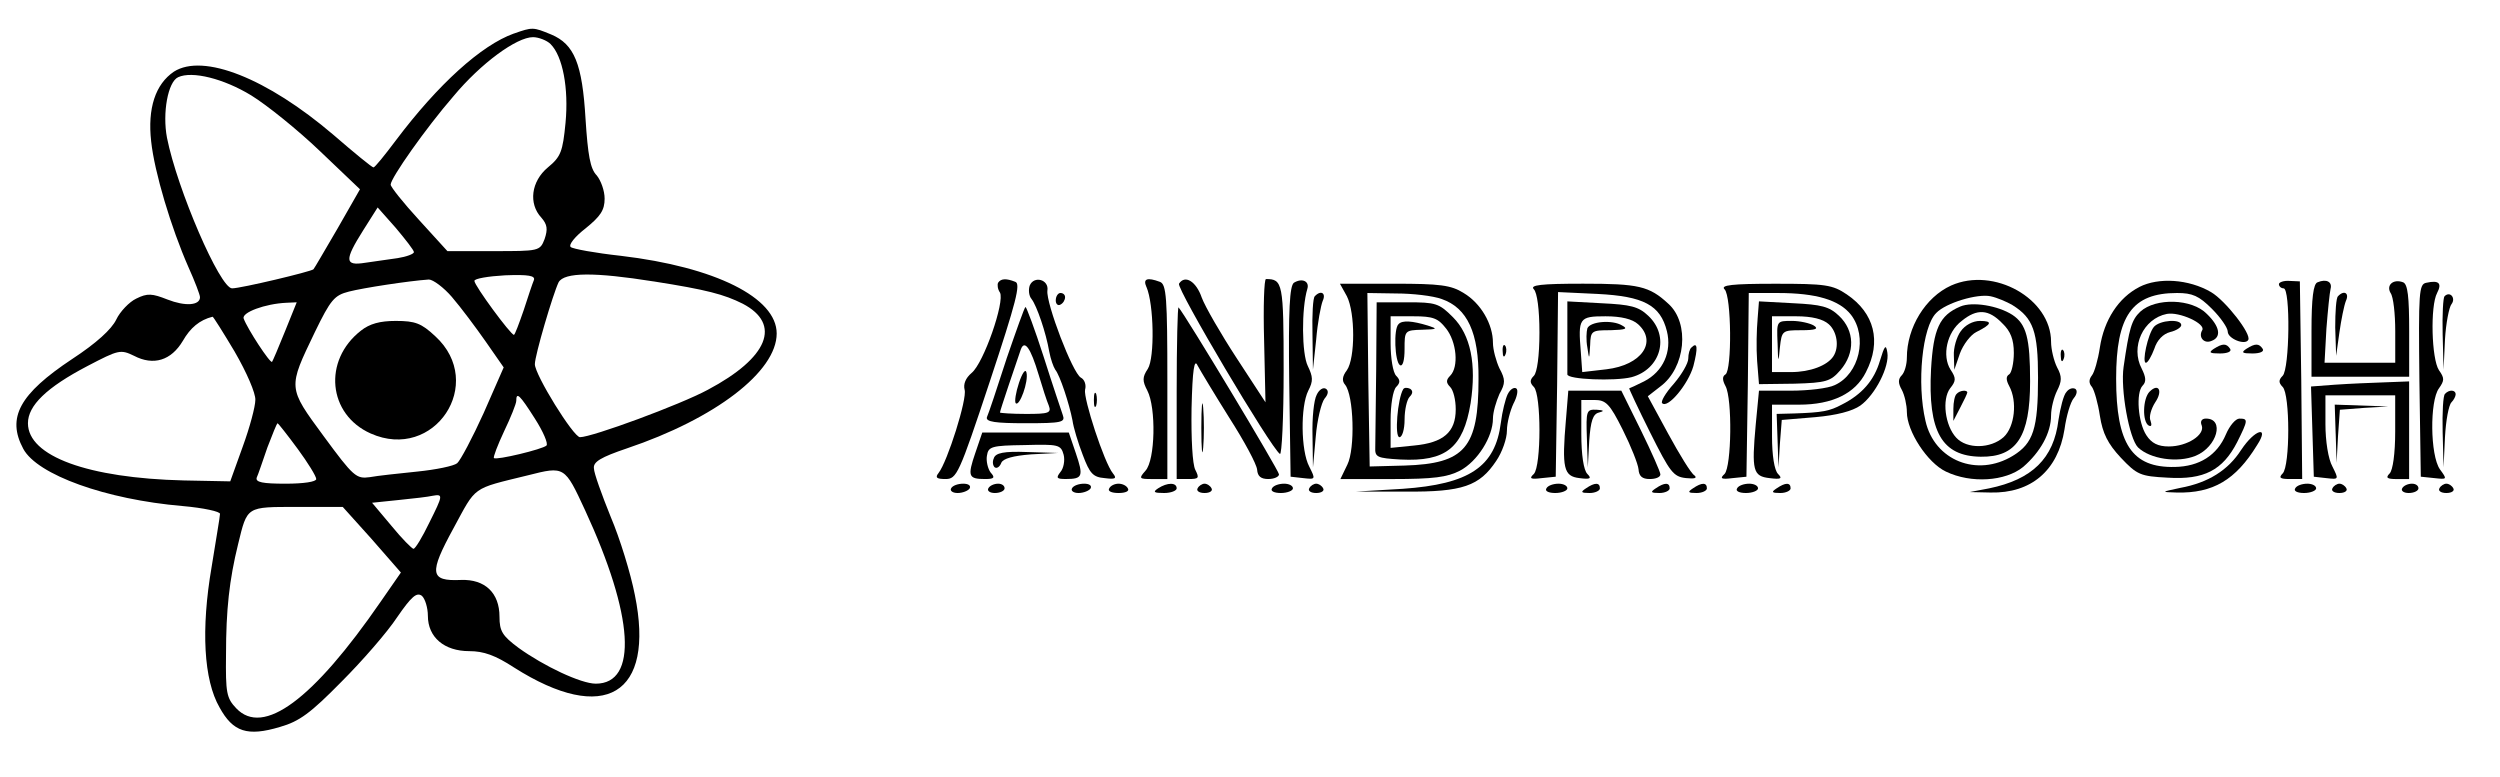 <svg version="1.1" xmlns="http://www.w3.org/2000/svg" width="309" height="96" viewBox="0 0 103 32">
   <path
      d="M21.174 1.38c-1.341 0.479-3.123 2.089-4.867 4.407-0.46 0.613-0.862 1.111-0.92 1.111s-0.786-0.594-1.648-1.341c-2.74-2.338-5.365-3.372-6.572-2.606-0.766 0.517-1.092 1.514-0.939 2.874 0.134 1.265 0.824 3.564 1.533 5.174 0.268 0.594 0.479 1.15 0.479 1.245 0 0.345-0.613 0.383-1.341 0.096-0.632-0.249-0.824-0.268-1.284-0.038-0.287 0.134-0.671 0.537-0.824 0.862-0.192 0.402-0.824 0.977-1.82 1.629-2.165 1.437-2.702 2.414-2.012 3.698 0.575 1.073 3.411 2.089 6.553 2.357 0.881 0.077 1.571 0.23 1.552 0.326 0 0.115-0.172 1.092-0.345 2.184-0.441 2.568-0.326 4.656 0.326 5.787 0.556 1.016 1.15 1.207 2.491 0.805 0.805-0.23 1.265-0.575 2.529-1.859 0.862-0.862 1.897-2.050 2.299-2.663 0.594-0.862 0.805-1.035 1.016-0.881 0.134 0.115 0.249 0.498 0.249 0.824 0 0.881 0.671 1.456 1.705 1.456 0.594 0 1.073 0.172 1.84 0.671 3.737 2.376 5.825 1.131 4.982-2.989-0.172-0.881-0.613-2.319-0.996-3.219-0.364-0.901-0.69-1.801-0.69-1.993-0.038-0.268 0.287-0.46 1.36-0.824 3.641-1.226 6.17-3.162 6.17-4.733 0-1.475-2.529-2.74-6.419-3.2-1.054-0.115-1.993-0.287-2.069-0.364-0.096-0.096 0.192-0.441 0.613-0.766 0.613-0.498 0.786-0.747 0.786-1.226 0-0.326-0.153-0.747-0.326-0.958-0.268-0.268-0.364-0.843-0.46-2.319-0.134-2.28-0.46-3.085-1.418-3.487-0.747-0.307-0.766-0.307-1.533-0.038zM22.687 1.82c0.498 0.498 0.747 1.82 0.613 3.238-0.115 1.188-0.192 1.399-0.728 1.84-0.69 0.575-0.805 1.495-0.268 2.069 0.249 0.287 0.268 0.479 0.134 0.881-0.192 0.498-0.23 0.498-2.108 0.498h-1.897l-1.169-1.284c-0.651-0.709-1.169-1.36-1.169-1.456 0-0.268 1.456-2.338 2.587-3.641 1.131-1.36 2.606-2.434 3.277-2.434 0.23 0 0.575 0.134 0.728 0.287zM10.347 3.928c0.652 0.402 1.916 1.418 2.836 2.299l1.648 1.571-0.92 1.61c-0.517 0.881-0.958 1.648-0.996 1.686-0.096 0.096-2.989 0.786-3.353 0.786-0.498 0-2.261-4.081-2.683-6.208-0.192-1.016 0.038-2.299 0.46-2.491 0.575-0.268 1.878 0.058 3.008 0.747zM17.054 10.386c0 0.077-0.307 0.192-0.671 0.249s-0.977 0.134-1.341 0.192c-0.843 0.134-0.862-0.096-0.077-1.341l0.594-0.939 0.747 0.843c0.402 0.479 0.747 0.92 0.747 0.996zM21.998 11.535c-0.058 0.134-0.249 0.709-0.422 1.245-0.192 0.556-0.364 1.016-0.402 1.016-0.134 0-1.629-2.031-1.629-2.223 0-0.096 0.575-0.192 1.265-0.23 0.977-0.038 1.245 0.019 1.188 0.192zM26.922 11.593c2.204 0.345 2.913 0.537 3.679 0.92 1.61 0.843 1.054 2.223-1.437 3.545-1.131 0.613-4.771 1.954-5.269 1.954-0.268 0-1.859-2.568-1.859-3.008 0-0.364 0.747-2.893 0.977-3.372 0.23-0.422 1.495-0.422 3.909-0.038zM18.625 12.244c0.364 0.422 0.977 1.245 1.38 1.82l0.747 1.073-0.824 1.878c-0.46 1.016-0.958 1.954-1.092 2.069s-0.881 0.268-1.648 0.345c-0.747 0.077-1.648 0.172-1.954 0.23-0.556 0.077-0.671-0.019-1.897-1.686-1.495-2.031-1.475-1.974-0.364-4.292 0.652-1.341 0.805-1.514 1.399-1.667s2.472-0.441 3.296-0.498c0.172 0 0.613 0.326 0.958 0.728zM11.746 13.643c-0.268 0.671-0.517 1.245-0.537 1.265-0.077 0.077-1.016-1.36-1.169-1.782-0.096-0.249 0.881-0.613 1.763-0.652l0.422-0.019-0.479 1.188zM9.677 14.505c0.479 0.824 0.862 1.705 0.843 1.974 0 0.268-0.23 1.131-0.517 1.916l-0.517 1.437-1.916-0.038c-3.947-0.096-6.419-0.996-6.419-2.357 0-0.728 0.766-1.475 2.453-2.357 1.284-0.671 1.36-0.69 1.916-0.422 0.805 0.422 1.533 0.192 2.012-0.613 0.307-0.537 0.69-0.862 1.226-0.996 0.019-0.019 0.441 0.652 0.92 1.456zM22.036 17.245c0.345 0.537 0.556 1.035 0.479 1.111-0.153 0.153-2.069 0.613-2.165 0.517-0.038-0.038 0.153-0.537 0.422-1.111 0.268-0.556 0.498-1.131 0.498-1.245 0-0.383 0.134-0.268 0.766 0.728zM12.263 18.491c0.422 0.575 0.766 1.131 0.766 1.245s-0.517 0.192-1.265 0.192c-0.939 0-1.245-0.058-1.188-0.249 0.057-0.115 0.249-0.69 0.441-1.245 0.211-0.537 0.383-0.996 0.422-0.996 0.019 0 0.402 0.479 0.824 1.054zM24.105 21.020c2.012 4.35 2.184 7.147 0.441 7.147-0.613 0-2.146-0.728-3.181-1.475-0.671-0.498-0.786-0.69-0.786-1.284 0-0.977-0.594-1.552-1.59-1.514-1.284 0.058-1.322-0.268-0.307-2.127 0.958-1.763 0.728-1.61 3.066-2.184 1.514-0.383 1.514-0.383 2.357 1.437zM17.686 21.538c-0.287 0.594-0.575 1.073-0.651 1.073-0.058 0-0.479-0.422-0.901-0.939l-0.805-0.958 1.111-0.115c0.594-0.058 1.226-0.134 1.38-0.172 0.441-0.077 0.441-0.038-0.134 1.111zM15.329 22.228l1.188 1.36-0.824 1.188c-2.798 4.062-4.848 5.576-5.959 4.407-0.402-0.422-0.441-0.632-0.422-2.223 0-1.82 0.134-3.066 0.498-4.541 0.383-1.571 0.326-1.533 2.434-1.533h1.878l1.207 1.341z">
   </path>
   <path
      d="M14.869 13.624c-1.571 1.226-1.36 3.449 0.402 4.235 2.625 1.169 4.771-2.069 2.663-4.005-0.575-0.537-0.824-0.632-1.629-0.632-0.652 0-1.073 0.115-1.437 0.402z">
   </path>
   <path
      d="M41.121 11.65c-0.038 0.077-0.019 0.268 0.077 0.402 0.211 0.364-0.671 2.913-1.169 3.315-0.249 0.211-0.345 0.46-0.287 0.69 0.115 0.364-0.709 2.97-1.073 3.43-0.153 0.192-0.077 0.249 0.287 0.249 0.46 0 0.556-0.192 1.82-4.005 1.092-3.296 1.284-4.043 1.054-4.12-0.383-0.153-0.594-0.134-0.709 0.038z">
   </path>
   <path
      d="M42.424 11.765c-0.057 0.172-0.038 0.422 0.077 0.556 0.211 0.268 0.594 1.38 0.728 2.165 0.057 0.307 0.172 0.632 0.249 0.747 0.192 0.23 0.575 1.399 0.709 2.089 0.038 0.287 0.23 0.92 0.422 1.418 0.287 0.766 0.422 0.92 0.901 0.958 0.441 0.058 0.517 0.019 0.345-0.192-0.364-0.441-1.226-3.104-1.15-3.449 0.057-0.192-0.019-0.422-0.172-0.498-0.345-0.192-1.437-3.066-1.38-3.583 0.077-0.46-0.556-0.632-0.728-0.211z">
   </path>
   <path
      d="M47.234 11.823c0.307 0.709 0.345 2.913 0.057 3.372-0.23 0.345-0.23 0.498-0.019 0.901 0.364 0.709 0.326 2.855-0.077 3.296-0.287 0.326-0.268 0.345 0.287 0.345h0.613v-4.005c0-3.468-0.038-4.024-0.307-4.12-0.517-0.192-0.709-0.134-0.556 0.211z">
   </path>
   <path
      d="M48.575 11.689c-0.115 0.192 3.794 6.783 4.158 7.013 0.077 0.058 0.153-1.495 0.153-3.43 0-3.622-0.038-3.775-0.728-3.775-0.077 0-0.115 1.15-0.077 2.529l0.057 2.549-1.188-1.82c-0.651-0.996-1.303-2.127-1.437-2.491-0.23-0.671-0.69-0.958-0.939-0.575z">
   </path>
   <path
      d="M53.308 11.65c-0.172 0.134-0.23 1.073-0.192 4.081l0.057 3.909 0.517 0.058c0.517 0.058 0.517 0.058 0.249-0.479-0.345-0.651-0.364-2.472-0.038-3.123 0.211-0.402 0.192-0.575-0.019-1.016-0.249-0.498-0.268-2.357-0.019-3.181 0.096-0.307-0.211-0.46-0.556-0.249z">
   </path>
   <path
      d="M80.383 11.765c-1.054 0.479-1.82 1.725-1.82 2.97 0 0.287-0.096 0.613-0.211 0.728-0.153 0.153-0.153 0.326 0 0.594 0.115 0.211 0.211 0.632 0.211 0.92 0 0.786 0.843 2.089 1.61 2.453 1.035 0.498 2.453 0.402 3.181-0.192 0.709-0.613 1.15-1.399 1.15-2.127 0-0.287 0.115-0.747 0.249-1.016 0.192-0.383 0.211-0.575 0-0.958-0.134-0.268-0.249-0.747-0.249-1.054 0-1.782-2.357-3.104-4.12-2.319zM82.913 12.57c0.862 0.537 1.054 1.092 1.054 2.989 0 2.108-0.192 2.702-1.035 3.219-1.475 0.901-3.238 0.192-3.602-1.437-0.364-1.552-0.134-3.871 0.441-4.445 0.402-0.422 1.705-0.805 2.242-0.69 0.268 0.057 0.671 0.23 0.901 0.364z">
   </path>
   <path
      d="M80.766 12.628c-0.862 0.364-1.111 0.92-1.207 2.587-0.134 2.568 0.441 3.583 2.050 3.602 1.475 0.019 2.031-0.824 2.031-3.104 0-1.782-0.153-2.357-0.728-2.74-0.594-0.383-1.648-0.556-2.146-0.345zM82.491 13.317c0.345 0.326 0.479 0.671 0.479 1.226 0 0.422-0.096 0.824-0.192 0.881-0.134 0.077-0.134 0.23 0 0.479 0.345 0.632 0.23 1.686-0.23 2.108-0.537 0.479-1.514 0.498-1.954 0.019-0.46-0.498-0.594-1.571-0.249-2.031 0.249-0.307 0.249-0.422 0.019-0.766-0.364-0.575-0.153-1.552 0.46-2.012 0.632-0.517 1.111-0.479 1.667 0.096z">
   </path>
   <path
      d="M80.786 13.643c-0.172 0.23-0.307 0.69-0.287 1.016l0.019 0.575 0.23-0.671c0.134-0.364 0.441-0.766 0.671-0.881 0.651-0.326 0.69-0.46 0.153-0.46-0.287 0-0.613 0.172-0.786 0.422z">
   </path>
   <path
      d="M80.613 16.23c-0.077 0.058-0.134 0.345-0.134 0.613v0.498l0.287-0.556c0.153-0.287 0.287-0.575 0.287-0.613 0-0.115-0.307-0.096-0.441 0.058z">
   </path>
   <path
      d="M88.144 11.823c-0.862 0.441-1.456 1.36-1.629 2.491-0.077 0.517-0.23 1.035-0.326 1.15-0.134 0.172-0.134 0.326 0 0.479 0.096 0.134 0.249 0.671 0.326 1.188 0.115 0.728 0.326 1.15 0.862 1.725 0.671 0.709 0.805 0.766 1.935 0.824 1.495 0.096 2.261-0.307 2.855-1.456 0.46-0.92 0.46-0.977 0.096-0.977-0.153 0-0.402 0.287-0.556 0.651-0.364 0.862-1.092 1.322-2.108 1.341-1.763 0.038-2.414-0.939-2.414-3.641 0-2.587 0.651-3.526 2.51-3.526 0.632 0 0.901 0.115 1.437 0.652 0.364 0.364 0.651 0.786 0.651 0.939 0 0.287 0.709 0.575 0.843 0.345 0.153-0.23-0.939-1.629-1.533-1.974-0.92-0.537-2.165-0.613-2.951-0.211z">
   </path>
   <path
      d="M93.892 11.708c0 0.096 0.096 0.172 0.192 0.172 0.287 0 0.249 3.315-0.038 3.602-0.172 0.172-0.172 0.287 0 0.46 0.307 0.307 0.307 3.257 0 3.564-0.172 0.172-0.115 0.23 0.287 0.23h0.517l-0.038-4.081-0.058-4.062-0.422-0.019c-0.249-0.019-0.441 0.057-0.441 0.134z">
   </path>
   <path
      d="M95.483 11.631c-0.172 0.057-0.249 0.652-0.249 1.993v1.897h4.024v-1.897c0-1.399-0.058-1.916-0.249-1.993-0.402-0.153-0.709 0.115-0.517 0.441 0.115 0.153 0.192 0.862 0.192 1.571v1.303h-2.913l0.077-1.399c0.058-0.747 0.134-1.495 0.172-1.648 0.077-0.287-0.172-0.422-0.537-0.268z">
   </path>
   <path
      d="M99.966 11.65c-0.307 0.057-0.326 0.364-0.287 4.024l0.058 3.966 0.556 0.058c0.537 0.058 0.537 0.058 0.23-0.364-0.402-0.575-0.422-2.817-0.038-3.334 0.23-0.326 0.23-0.422 0-0.747-0.307-0.46-0.364-2.644-0.077-3.181 0.211-0.402 0.077-0.537-0.441-0.422z">
   </path>
   <path
      d="M55.492 12.206c0.345 0.69 0.345 2.549 0 3.047-0.192 0.249-0.211 0.441-0.077 0.594 0.364 0.441 0.422 2.644 0.096 3.296l-0.287 0.594h2.127c1.725 0 2.28-0.077 2.798-0.345 0.728-0.383 1.36-1.399 1.36-2.146 0-0.268 0.134-0.709 0.268-1.016 0.249-0.441 0.249-0.594 0-1.054-0.134-0.287-0.268-0.766-0.268-1.054 0-0.766-0.498-1.629-1.207-2.050-0.517-0.326-0.977-0.383-2.855-0.383h-2.242l0.287 0.517zM59.401 12.321c1.054 0.364 1.533 1.399 1.514 3.296 0 2.836-0.556 3.487-3.047 3.564l-1.437 0.038-0.057-3.564-0.038-3.583 1.188 0.019c0.671 0 1.514 0.096 1.878 0.23z">
   </path>
   <path
      d="M56.699 15.234c-0.019 1.533-0.038 2.97-0.038 3.2-0.019 0.402 0.077 0.441 1.035 0.498 1.878 0.096 2.587-0.479 2.893-2.319 0.249-1.61 0-2.817-0.728-3.545-0.575-0.575-0.709-0.613-1.878-0.613h-1.265l-0.019 2.778zM59.574 13.528c0.441 0.556 0.537 1.59 0.172 1.954-0.172 0.172-0.172 0.287 0 0.46 0.134 0.134 0.23 0.537 0.23 0.92 0 0.939-0.498 1.38-1.725 1.495l-0.958 0.096v-1.15c0-0.613 0.096-1.226 0.23-1.36 0.172-0.172 0.172-0.287 0-0.46-0.134-0.134-0.23-0.728-0.23-1.341v-1.111h0.939c0.805 0 1.016 0.077 1.341 0.498z">
   </path>
   <path
      d="M57.619 13.356c-0.211 0.192-0.153 1.552 0.057 1.686 0.115 0.077 0.192-0.192 0.192-0.652 0-0.766 0-0.786 0.728-0.805 0.632-0.019 0.651-0.038 0.23-0.172-0.632-0.192-1.054-0.23-1.207-0.057z">
   </path>
   <path
      d="M57.811 16.038c-0.23 0.383-0.364 1.974-0.153 1.974 0.115 0 0.211-0.326 0.211-0.728s0.096-0.824 0.211-0.939c0.134-0.134 0.134-0.249 0.019-0.326-0.115-0.057-0.249-0.057-0.287 0.019z">
   </path>
   <path
      d="M63.195 11.919c0.134 0.134 0.23 0.824 0.23 1.782s-0.096 1.648-0.23 1.782c-0.172 0.172-0.172 0.287 0 0.46 0.307 0.307 0.307 3.258 0 3.583-0.211 0.192-0.134 0.23 0.326 0.172l0.575-0.058 0.058-3.813 0.038-3.794 1.629 0.077c1.897 0.096 2.587 0.46 2.855 1.533 0.211 0.843-0.153 1.667-0.939 2.069-0.307 0.153-0.594 0.287-0.613 0.287s0.364 0.824 0.862 1.82c0.824 1.648 0.958 1.82 1.475 1.878 0.364 0.038 0.479 0 0.345-0.115-0.134-0.077-0.613-0.862-1.073-1.705l-0.843-1.552 0.517-0.402c1.035-0.766 1.226-2.606 0.326-3.411-0.786-0.728-1.226-0.824-3.507-0.824-1.763 0-2.204 0.057-2.031 0.23z">
   </path>
   <path
      d="M71.052 11.919c0.287 0.287 0.307 3.334 0.038 3.507-0.134 0.077-0.134 0.23 0 0.479 0.287 0.517 0.249 3.315-0.038 3.622-0.211 0.192-0.134 0.23 0.326 0.172l0.575-0.058 0.058-3.794 0.038-3.775h1.207c1.571 0 2.529 0.287 3.008 0.901 0.69 0.901 0.345 2.434-0.671 2.893-0.268 0.134-1.092 0.23-1.82 0.23h-1.303l-0.134 1.399c-0.172 1.897-0.115 2.127 0.575 2.204 0.46 0.058 0.537 0.019 0.345-0.172-0.153-0.153-0.249-0.766-0.249-1.552v-1.303h1.111c1.38 0 2.319-0.46 2.759-1.341 0.651-1.265 0.345-2.434-0.786-3.2-0.594-0.402-0.881-0.441-2.951-0.441-1.801 0-2.261 0.057-2.089 0.23z">
   </path>
   <path
      d="M43.497 12.378c0 0.153 0.096 0.23 0.192 0.172 0.115-0.057 0.192-0.192 0.192-0.307 0-0.096-0.077-0.172-0.192-0.172-0.096 0-0.192 0.134-0.192 0.307z">
   </path>
   <path
      d="M54.17 12.206c-0.077 0.057-0.115 0.766-0.096 1.571l0.019 1.456 0.134-1.245c0.057-0.69 0.192-1.399 0.268-1.59 0.153-0.326-0.077-0.46-0.326-0.192z">
   </path>
   <path
      d="M96.326 12.206c-0.077 0.057-0.115 0.652-0.115 1.284l0.038 1.169 0.134-0.958c0.077-0.537 0.192-1.111 0.268-1.303 0.153-0.326-0.077-0.46-0.326-0.192z">
   </path>
   <path
      d="M100.714 12.206c-0.058 0.057-0.096 0.766-0.077 1.571l0.038 1.456 0.058-1.245c0.038-0.671 0.172-1.341 0.268-1.456 0.192-0.249-0.058-0.556-0.287-0.326z">
   </path>
   <path
      d="M64.575 13.873c0 0.805 0 1.495 0 1.552 0 0.211 1.954 0.287 2.644 0.115 1.207-0.326 1.59-1.686 0.69-2.529-0.402-0.383-0.728-0.46-1.916-0.517l-1.418-0.077v1.456zM67.487 13.356c0.805 0.728 0.153 1.686-1.303 1.859l-0.996 0.115-0.058-0.824c-0.115-1.399-0.077-1.475 1.016-1.475 0.651 0 1.111 0.115 1.341 0.326z">
   </path>
   <path
      d="M65.399 13.528c-0.038 0.134-0.058 0.479 0 0.786 0.077 0.517 0.077 0.517 0.115-0.096 0.019-0.594 0.058-0.613 0.843-0.613 0.613-0.019 0.728-0.057 0.479-0.192-0.402-0.249-1.322-0.172-1.437 0.115z">
   </path>
   <path
      d="M72.412 13.164c-0.038 0.402-0.058 1.169-0.019 1.705l0.077 0.958 1.456-0.019c1.322-0.038 1.495-0.096 1.897-0.556 0.613-0.709 0.594-1.629-0.058-2.242-0.402-0.383-0.728-0.46-1.878-0.517l-1.418-0.077-0.058 0.747zM75.344 13.356c0.345 0.307 0.441 0.939 0.192 1.322s-0.958 0.652-1.744 0.652h-0.786v-2.299h0.996c0.651 0 1.111 0.115 1.341 0.326z">
   </path>
   <path
      d="M73.236 14.122c0.019 0.843 0.038 0.862 0.096 0.192 0.077-0.69 0.096-0.709 0.881-0.709 0.594 0 0.728-0.057 0.517-0.192-0.153-0.096-0.575-0.192-0.901-0.192-0.632 0-0.632 0-0.594 0.901z">
   </path>
   <path
      d="M88.182 12.838c-0.364 0.345-0.46 0.69-0.69 2.28-0.134 0.92 0.23 2.951 0.594 3.315 0.498 0.479 1.629 0.651 2.376 0.345 0.881-0.364 1.207-1.533 0.422-1.533-0.172 0-0.249 0.115-0.172 0.287 0.134 0.383-0.594 0.862-1.36 0.862-0.441 0-0.709-0.134-0.92-0.46-0.345-0.517-0.441-1.763-0.153-2.050 0.153-0.153 0.134-0.345-0.038-0.69-0.479-0.901 0.058-2.069 1.035-2.261 0.517-0.096 1.61 0.402 1.456 0.671-0.172 0.287 0.077 0.575 0.383 0.441 0.422-0.153 0.345-0.594-0.192-1.111-0.613-0.632-2.108-0.671-2.74-0.096z">
   </path>
   <path
      d="M41.466 14.793c-0.383 1.188-0.747 2.28-0.805 2.395-0.057 0.192 0.345 0.249 1.59 0.249 1.514 0 1.648-0.038 1.533-0.345-0.057-0.172-0.422-1.245-0.786-2.395-0.364-1.131-0.709-2.050-0.747-2.050s-0.383 0.977-0.786 2.146zM42.788 15.425c0.153 0.517 0.345 1.111 0.422 1.284 0.115 0.307 0 0.345-0.939 0.345-0.594 0-1.073-0.038-1.073-0.058 0-0.077 0.651-1.993 0.862-2.606 0.153-0.402 0.402-0.057 0.728 1.035z">
   </path>
   <path
      d="M41.983 15.77c-0.134 0.402-0.192 0.786-0.134 0.843 0.153 0.153 0.537-0.901 0.441-1.265-0.038-0.172-0.172 0.019-0.307 0.422z">
   </path>
   <path
      d="M48.479 16.153v3.583h0.479c0.441 0 0.46-0.038 0.287-0.383-0.115-0.23-0.172-1.265-0.153-2.529 0.038-1.61 0.115-2.069 0.249-1.763 0.115 0.211 0.69 1.169 1.303 2.146 0.613 0.958 1.131 1.916 1.15 2.146 0.019 0.268 0.153 0.383 0.46 0.383 0.249 0 0.441-0.096 0.441-0.192 0-0.153-3.871-6.592-4.139-6.879-0.038-0.038-0.077 1.533-0.077 3.487z">
   </path>
   <path
      d="M88.738 13.471c-0.249 0.307-0.498 1.475-0.326 1.475 0.077 0 0.23-0.268 0.345-0.575 0.115-0.364 0.364-0.613 0.651-0.69 0.249-0.057 0.46-0.192 0.46-0.287 0-0.268-0.881-0.211-1.131 0.077z">
   </path>
   <path
      d="M61.911 14.486c0 0.211 0.057 0.268 0.115 0.115 0.057-0.134 0.038-0.307-0.019-0.364-0.057-0.077-0.115 0.038-0.096 0.249z">
   </path>
   <path
      d="M69.691 14.314c-0.077 0.057-0.134 0.268-0.134 0.46s-0.268 0.652-0.594 1.035c-0.345 0.383-0.556 0.747-0.479 0.805 0.23 0.23 1.073-0.786 1.284-1.533 0.192-0.747 0.172-1.016-0.077-0.766z">
   </path>
   <path
      d="M77.451 14.869c-0.23 0.786-0.728 1.38-1.571 1.801-0.498 0.268-0.805 0.326-1.954 0.364l-0.728 0.019 0.038 1.092 0.038 1.111 0.058-0.977 0.077-0.977 1.38-0.115c0.881-0.077 1.533-0.249 1.859-0.479 0.613-0.441 1.207-1.61 1.111-2.184-0.058-0.364-0.115-0.287-0.307 0.345z">
   </path>
   <path
      d="M91.21 14.371c-0.23 0.153-0.172 0.192 0.249 0.192 0.307 0 0.498-0.077 0.422-0.192-0.153-0.23-0.307-0.23-0.671 0z">
   </path>
   <path
      d="M92.551 14.371c-0.23 0.153-0.172 0.192 0.249 0.192 0.307 0 0.498-0.077 0.422-0.192-0.153-0.23-0.307-0.23-0.671 0z">
   </path>
   <path
      d="M84.905 14.678c0 0.211 0.058 0.268 0.115 0.115 0.058-0.134 0.038-0.307-0.019-0.364-0.058-0.077-0.115 0.038-0.096 0.249z">
   </path>
   <path
      d="M96.23 15.847l-1.016 0.077 0.115 3.717 0.517 0.058c0.517 0.058 0.517 0.058 0.249-0.479-0.172-0.307-0.287-1.054-0.287-1.744v-1.188h2.874v1.495c0 0.901-0.096 1.59-0.23 1.725-0.172 0.172-0.115 0.23 0.287 0.23h0.517v-4.024l-0.996 0.038c-0.556 0.019-1.475 0.057-2.031 0.096z">
   </path>
   <path
      d="M54.247 16.268c-0.115 0.211-0.192 0.958-0.172 1.686l0.019 1.303 0.115-1.265c0.057-0.69 0.23-1.399 0.364-1.571 0.153-0.172 0.172-0.326 0.057-0.402s-0.287 0.038-0.383 0.249z">
   </path>
   <path
      d="M62.122 16.23c-0.096 0.192-0.23 0.728-0.287 1.188-0.23 1.82-1.303 2.529-4.043 2.721l-1.935 0.115h2.050c2.357 0.019 3.047-0.23 3.737-1.265 0.249-0.364 0.441-0.92 0.441-1.245s0.134-0.824 0.268-1.111c0.153-0.287 0.211-0.575 0.115-0.632s-0.249 0.038-0.345 0.23z">
   </path>
   <path
      d="M85.135 16.153c-0.115 0.115-0.249 0.651-0.326 1.15-0.192 1.59-1.092 2.453-2.855 2.817l-0.805 0.153 0.862 0.019c1.667 0.038 2.778-0.901 3.047-2.606 0.077-0.556 0.249-1.131 0.383-1.284s0.153-0.326 0.058-0.383c-0.115-0.057-0.268 0-0.364 0.134z">
   </path>
   <path
      d="M88.565 16.134c-0.287 0.287-0.307 1.245-0.038 1.399 0.115 0.058 0.134-0.019 0.077-0.192-0.077-0.153 0.019-0.498 0.192-0.766 0.326-0.479 0.134-0.805-0.23-0.441z">
   </path>
   <path
      d="M45.068 16.479c0 0.268 0.038 0.364 0.096 0.23 0.038-0.115 0.038-0.345 0-0.479-0.057-0.115-0.096-0.019-0.096 0.249z">
   </path>
   <path
      d="M49.495 17.629c0 0.901 0.038 1.265 0.077 0.805 0.038-0.441 0.038-1.169 0-1.629-0.038-0.441-0.077-0.077-0.077 0.824z">
   </path>
   <path
      d="M64.517 17.284c-0.172 2.012-0.096 2.338 0.556 2.414 0.441 0.058 0.517 0.019 0.326-0.172-0.153-0.153-0.249-0.786-0.249-1.648v-1.399h0.537c0.479 0 0.632 0.153 1.169 1.226 0.345 0.69 0.632 1.418 0.651 1.629 0.019 0.287 0.153 0.402 0.46 0.402 0.249 0 0.441-0.077 0.441-0.192 0-0.096-0.364-0.92-0.805-1.82l-0.805-1.629h-2.184l-0.096 1.188z">
   </path>
   <path
      d="M100.733 16.23c-0.077 0.058-0.115 0.766-0.096 1.571l0.038 1.456 0.058-1.245c0.038-0.69 0.153-1.322 0.268-1.437 0.096-0.096 0.172-0.249 0.172-0.326 0-0.192-0.268-0.211-0.441-0.019z">
   </path>
   <path d="M96.23 17.859l0.038 1.207 0.058-1.092 0.077-1.092 0.996-0.077 0.996-0.058-2.204-0.077 0.038 1.188z"></path>
   <path
      d="M65.38 18.050l0.038 1.207 0.058-1.092c0.058-0.824 0.153-1.111 0.402-1.169 0.23-0.058 0.211-0.096-0.096-0.115-0.422-0.019-0.441 0.038-0.402 1.169z">
   </path>
   <path
      d="M40.182 18.663c-0.326 0.958-0.287 1.073 0.402 1.073 0.383 0 0.422-0.058 0.23-0.268-0.115-0.153-0.192-0.479-0.153-0.69 0.057-0.383 0.192-0.422 1.552-0.441 1.399-0.038 1.495-0.019 1.61 0.402 0.057 0.23 0 0.556-0.134 0.709-0.192 0.249-0.153 0.287 0.23 0.287 0.69 0 0.728-0.115 0.402-1.073l-0.287-0.843h-3.564l-0.287 0.843z">
   </path>
   <path
      d="M92.34 18.529c-0.537 0.843-1.36 1.36-2.51 1.571-0.805 0.172-0.805 0.172-0.153 0.192 1.495 0.038 2.434-0.517 3.315-1.954 0.537-0.824-0.096-0.651-0.651 0.192z">
   </path>
   <path
      d="M40.949 18.874c-0.077 0.153-0.038 0.326 0.038 0.383 0.096 0.058 0.211-0.038 0.268-0.192 0.077-0.172 0.479-0.287 1.226-0.345l1.111-0.058-1.265-0.038c-0.977-0.038-1.303 0.038-1.38 0.249z">
   </path>
   <path
      d="M39.186 20.12c-0.057 0.096 0.057 0.192 0.268 0.192s0.441-0.096 0.498-0.192c0.057-0.115-0.057-0.192-0.268-0.192s-0.441 0.077-0.498 0.192z">
   </path>
   <path
      d="M40.719 20.12c-0.057 0.096 0.057 0.192 0.268 0.192 0.23 0 0.402-0.096 0.402-0.192 0-0.115-0.115-0.192-0.268-0.192s-0.345 0.077-0.402 0.192z">
   </path>
   <path
      d="M44.168 20.12c-0.057 0.096 0.057 0.192 0.268 0.192s0.441-0.096 0.498-0.192c0.057-0.115-0.057-0.192-0.268-0.192s-0.441 0.077-0.498 0.192z">
   </path>
   <path
      d="M45.701 20.12c-0.077 0.115 0.096 0.192 0.383 0.192s0.46-0.077 0.383-0.192c-0.057-0.115-0.23-0.192-0.383-0.192s-0.326 0.077-0.383 0.192z">
   </path>
   <path
      d="M47.713 20.12c-0.23 0.153-0.172 0.192 0.249 0.192 0.287 0 0.517-0.096 0.517-0.192 0-0.249-0.383-0.249-0.766 0z">
   </path>
   <path
      d="M49.341 20.12c-0.057 0.096 0.057 0.192 0.287 0.192s0.345-0.096 0.287-0.192c-0.057-0.115-0.192-0.192-0.287-0.192s-0.23 0.077-0.287 0.192z">
   </path>
   <path
      d="M52.407 20.12c-0.077 0.115 0.096 0.192 0.364 0.192s0.498-0.096 0.498-0.192c0-0.115-0.172-0.192-0.364-0.192-0.211 0-0.441 0.077-0.498 0.192z">
   </path>
   <path
      d="M53.94 20.12c-0.057 0.096 0.057 0.192 0.287 0.192s0.345-0.096 0.287-0.192c-0.057-0.115-0.192-0.192-0.287-0.192s-0.23 0.077-0.287 0.192z">
   </path>
   <path
      d="M63.713 20.12c-0.077 0.115 0.096 0.192 0.364 0.192s0.498-0.096 0.498-0.192c0-0.115-0.172-0.192-0.364-0.192-0.211 0-0.441 0.077-0.498 0.192z">
   </path>
   <path
      d="M65.341 20.12c-0.23 0.153-0.211 0.192 0.153 0.192 0.23 0 0.422-0.096 0.422-0.192 0-0.249-0.211-0.249-0.575 0z">
   </path>
   <path
      d="M68.216 20.12c-0.23 0.153-0.211 0.192 0.153 0.192 0.23 0 0.422-0.096 0.422-0.192 0-0.249-0.211-0.249-0.575 0z">
   </path>
   <path
      d="M69.749 20.12c-0.23 0.153-0.211 0.192 0.153 0.192 0.23 0 0.422-0.096 0.422-0.192 0-0.249-0.211-0.249-0.575 0z">
   </path>
   <path
      d="M71.569 20.12c-0.077 0.115 0.096 0.192 0.364 0.192s0.498-0.096 0.498-0.192c0-0.115-0.172-0.192-0.364-0.192-0.211 0-0.441 0.077-0.498 0.192z">
   </path>
   <path
      d="M73.198 20.12c-0.23 0.153-0.211 0.192 0.153 0.192 0.23 0 0.422-0.096 0.422-0.192 0-0.249-0.211-0.249-0.575 0z">
   </path>
   <path
      d="M94.563 20.12c-0.077 0.115 0.096 0.192 0.364 0.192s0.498-0.096 0.498-0.192c0-0.115-0.172-0.192-0.364-0.192-0.211 0-0.441 0.077-0.498 0.192z">
   </path>
   <path
      d="M96.096 20.12c-0.058 0.096 0.058 0.192 0.287 0.192s0.345-0.096 0.287-0.192c-0.058-0.115-0.192-0.192-0.287-0.192s-0.23 0.077-0.287 0.192z">
   </path>
   <path
      d="M98.97 20.12c-0.058 0.096 0.058 0.192 0.268 0.192 0.23 0 0.402-0.096 0.402-0.192 0-0.115-0.115-0.192-0.268-0.192s-0.345 0.077-0.402 0.192z">
   </path>
   <path
      d="M100.503 20.12c-0.058 0.096 0.058 0.192 0.287 0.192s0.345-0.096 0.287-0.192c-0.058-0.115-0.192-0.192-0.287-0.192s-0.23 0.077-0.287 0.192z">
   </path>
</svg>